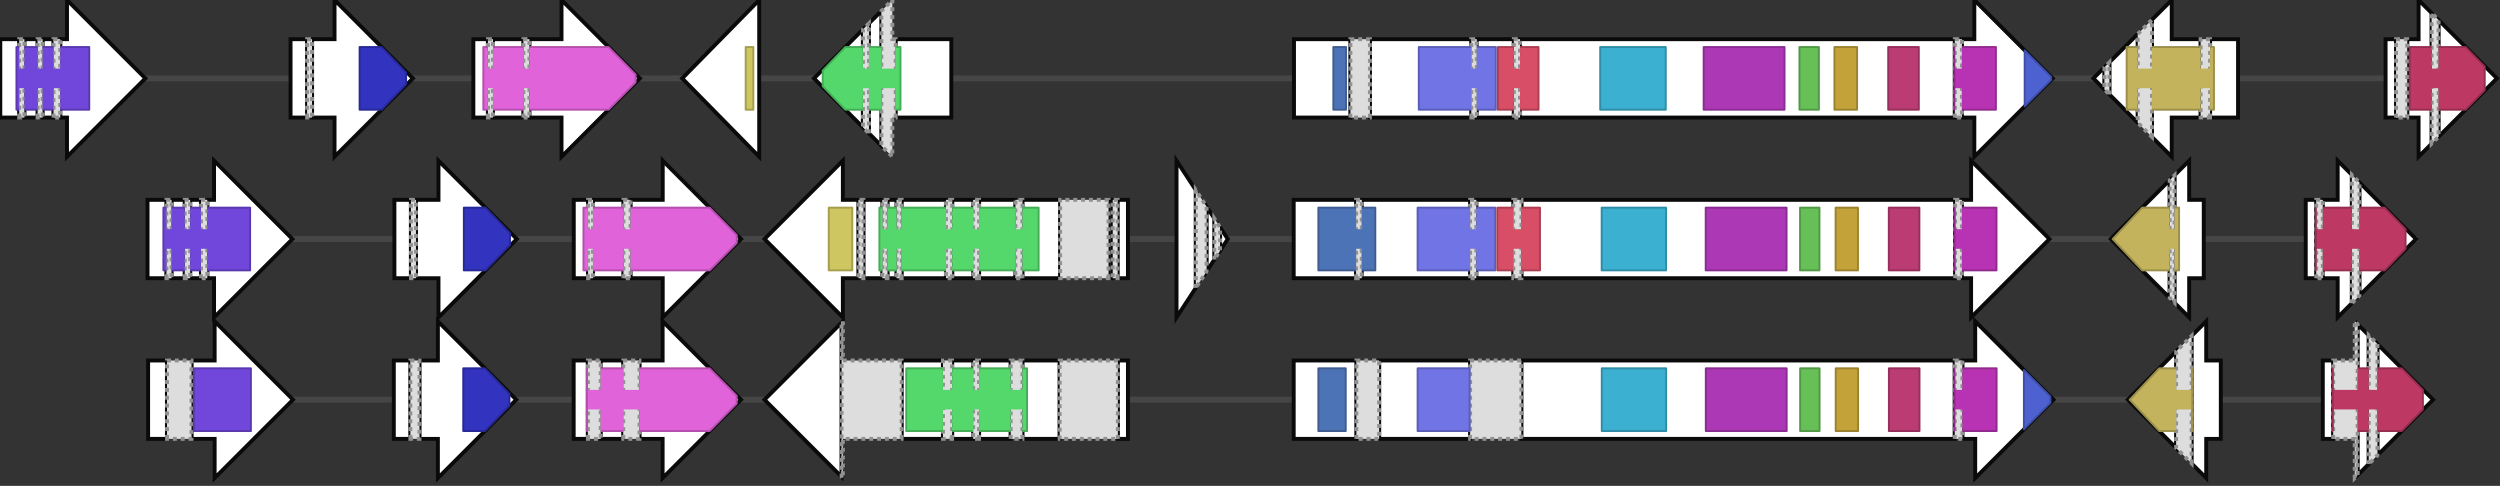 <svg xmlns="http://www.w3.org/2000/svg" version="1.1" baseProfile="full" width="1276" height="248">
  <rect width="100%" height="100%" fill="#333333" stroke="none"/>
  <g>
    <title>BGC0000104.1</title>
    <line x1="0" y1="40" x2="1274" y2="40" stroke="#464646" stroke-width="3"/>
    <g>
      <title>ADY00128.1 [BGC0000104.1~L0+CDS1]</title>
      <polygon points="1217.6,60.0 1217.6,20.0 1222.9,20.0 1222.9,60.0" stroke-width="2" class="exon" fill="#ffffff" stroke="#0a0a0a"/>
      <polygon points="1228.7,60.0 1228.7,20.0 1234.45,20.0 1234.45,0.0 1241.05,6.6 1241.05,73.4 1234.45,80.0 1234.45,60.0" stroke-width="2" class="exon" fill="#ffffff" stroke="#0a0a0a"/>
      <polygon points="1244.7,69.75 1244.7,10.25 1274.45,40.0" stroke-width="2" class="exon" fill="#ffffff" stroke="#0a0a0a"/>
      <polygon points="1222.95,60.0 1222.95,20.0 1228.65,20.0 1228.65,60.0" stroke-width="2" class="intron" fill="#dddddd" stroke-dasharray="2,2" stroke="#919191"/>
      <polygon points="1241.1,73.35 1241.1,6.65 1244.65,10.2 1244.65,69.8" stroke-width="2" class="intron" fill="#dddddd" stroke-dasharray="2,2" stroke="#919191"/>
      <g class="domain,UbiA">
        <title>UbiA prenyltransferase family 
PF01040.18 - UbiA</title>
        <polygon points="1229.95,24.0 1241.05,24.0 1241.1,35.0 1244.65,35.0 1244.7,24.0 1258.45,24.0 1268.2,34.0 1268.2,46.0 1258.45,56.0 1244.7,56.0 1244.65,45.0 1241.1,45.0 1241.05,56.0 1229.95,56.0" fill="rgb(189,57,100)" stroke-linejoin="round"/>
        <path stroke="rgb(151,46,80)" stroke-linejoin="round" stroke-width="1" d="M1241.05 24.0 L 1229.95 24.0, 1229.95 56.0, 1241.05 56.0" fill="none"/>
        <path stroke="rgb(151,46,80)" stroke-linejoin="round" stroke-width="1" d="M1244.7 24.0 L 1258.45 24.0, 1268.2 34.0, 1268.2 46.0, 1258.45 56.0, 1244.7 56.0" fill="none"/>
      </g>
    </g>
    <g>
      <title>ADY00129.1 [BGC0000104.1~L0+CDS2]</title>
      <polygon points="1142.3,60.0 1142.3,20.0 1128.05,20.0 1128.05,60.0" stroke-width="2" class="exon" fill="#ffffff" stroke="#0a0a0a"/>
      <polygon points="1123.15,60.0 1123.15,20.0 1108.45,20.0 1108.45,0.0 1098.4,10.05 1098.4,69.95 1108.45,80.0 1108.45,60.0" stroke-width="2" class="exon" fill="#ffffff" stroke="#0a0a0a"/>
      <polygon points="1091.05,62.6 1091.05,17.4 1076.7,31.75 1076.7,48.25" stroke-width="2" class="exon" fill="#ffffff" stroke="#0a0a0a"/>
      <polygon points="1074.05,45.6 1074.05,34.4 1068.45,40.0" stroke-width="2" class="exon" fill="#ffffff" stroke="#0a0a0a"/>
      <polygon points="1128.0,60.0 1128.0,20.0 1123.2,20.0 1123.2,60.0" stroke-width="2" class="intron" fill="#dddddd" stroke-dasharray="2,2" stroke="#919191"/>
      <polygon points="1098.35,69.9 1098.35,10.1 1091.1,17.35 1091.1,62.65" stroke-width="2" class="intron" fill="#dddddd" stroke-dasharray="2,2" stroke="#919191"/>
      <polygon points="1076.65,48.2 1076.65,31.8 1074.1,34.35 1074.1,45.65" stroke-width="2" class="intron" fill="#dddddd" stroke-dasharray="2,2" stroke="#919191"/>
      <g class="domain,DUF2236">
        <title>Uncharacterized protein conserved in bacteria (DUF2236) 
PF09995.9 - DUF2236</title>
        <polygon points="1130.0,24.0 1128.05,24.0 1128.0,35.0 1123.2,35.0 1123.15,24.0 1098.4,24.0 1098.35,35.0 1091.1,35.0 1091.05,24.0 1085.45,24.0 1085.45,56.0 1091.05,56.0 1091.1,45.0 1098.35,45.0 1098.4,56.0 1123.15,56.0 1123.2,45.0 1128.0,45.0 1128.05,56.0 1130.0,56.0" fill="rgb(194,179,92)" stroke-linejoin="round"/>
        <path stroke="rgb(155,143,74)" stroke-linejoin="round" stroke-width="1" d="M1128.05 24.0 L 1130.0 24.0, 1130.0 56.0, 1128.05 56.0" fill="none"/>
        <path stroke="rgb(155,143,74)" stroke-linejoin="round" stroke-width="1" d="M1123.15 24.0 L 1098.4 24.0" fill="none"/>
        <path stroke="rgb(155,143,74)" stroke-linejoin="round" stroke-width="1" d="M1123.15 56.0 L 1098.4 56.0" fill="none"/>
        <path stroke="rgb(155,143,74)" stroke-linejoin="round" stroke-width="1" d="M1091.05 24.0 L 1085.45 24.0, 1085.45 56.0, 1091.05 56.0" fill="none"/>
      </g>
    </g>
    <g>
      <title>ADY00130.1 [BGC0000104.1~L0+CDS3]</title>
      <polygon points="660.45,60.0 660.45,20.0 689.2,20.0 689.2,60.0" stroke-width="2" class="exon" fill="#ffffff" stroke="#0a0a0a"/>
      <polygon points="699.25,60.0 699.25,20.0 750.9,20.0 750.9,60.0" stroke-width="2" class="exon" fill="#ffffff" stroke="#0a0a0a"/>
      <polygon points="753.8,60.0 753.8,20.0 772.6,20.0 772.6,60.0" stroke-width="2" class="exon" fill="#ffffff" stroke="#0a0a0a"/>
      <polygon points="775.85,60.0 775.85,20.0 997.7,20.0 997.7,60.0" stroke-width="2" class="exon" fill="#ffffff" stroke="#0a0a0a"/>
      <polygon points="1001.4,60.0 1001.4,20.0 1007.7,20.0 1007.7,0.0 1047.7,40.0 1007.7,80.0 1007.7,60.0" stroke-width="2" class="exon" fill="#ffffff" stroke="#0a0a0a"/>
      <polygon points="689.25,60.0 689.25,20.0 699.2,20.0 699.2,60.0" stroke-width="2" class="intron" fill="#dddddd" stroke-dasharray="2,2" stroke="#919191"/>
      <polygon points="750.95,60.0 750.95,20.0 753.75,20.0 753.75,60.0" stroke-width="2" class="intron" fill="#dddddd" stroke-dasharray="2,2" stroke="#919191"/>
      <polygon points="772.65,60.0 772.65,20.0 775.8,20.0 775.8,60.0" stroke-width="2" class="intron" fill="#dddddd" stroke-dasharray="2,2" stroke="#919191"/>
      <polygon points="997.75,60.0 997.75,20.0 1001.35,20.0 1001.35,60.0" stroke-width="2" class="intron" fill="#dddddd" stroke-dasharray="2,2" stroke="#919191"/>
      <g class="domain,SAT">
        <title>Starter unit:ACP transacylase in aflatoxin biosynthesis [SAT]
PF16073.5 - SAT</title>
        <polygon points="680.55,24.0 687.0,24.0 687.0,56.0 680.55,56.0" fill="rgb(77,115,183)" stroke-linejoin="round"/>
        <path stroke="rgb(62,92,146)" stroke-linejoin="round" stroke-width="1" d="M680.55 24.0 L 687.0 24.0, 687.0 56.0, 680.55 56.0 Z" fill="none"/>
      </g>
      <g class="domain,ketoacyl-synt">
        <title>Beta-ketoacyl synthase, N-terminal domain [KS]
PF00109.26 - ketoacyl-synt</title>
        <polygon points="724.15,24.0 750.9,24.0 750.95,35.0 753.75,35.0 753.8,24.0 763.45,24.0 763.45,56.0 753.8,56.0 753.75,45.0 750.95,45.0 750.9,56.0 724.15,56.0" fill="rgb(112,116,228)" stroke-linejoin="round"/>
        <path stroke="rgb(90,93,182)" stroke-linejoin="round" stroke-width="1" d="M750.9 24.0 L 724.15 24.0, 724.15 56.0, 750.9 56.0" fill="none"/>
        <path stroke="rgb(90,93,182)" stroke-linejoin="round" stroke-width="1" d="M753.8 24.0 L 763.45 24.0, 763.45 56.0, 753.8 56.0" fill="none"/>
      </g>
      <g class="domain,Ketoacyl-synt_C">
        <title>Beta-ketoacyl synthase, C-terminal domain [KS_C]
PF02801.22 - Ketoacyl-synt_C</title>
        <polygon points="764.5,24.0 772.6,24.0 772.65,35.0 775.8,35.0 775.85,24.0 785.25,24.0 785.25,56.0 775.85,56.0 775.8,45.0 772.65,45.0 772.6,56.0 764.5,56.0" fill="rgb(215,78,102)" stroke-linejoin="round"/>
        <path stroke="rgb(172,62,82)" stroke-linejoin="round" stroke-width="1" d="M772.6 24.0 L 764.5 24.0, 764.5 56.0, 772.6 56.0" fill="none"/>
        <path stroke="rgb(172,62,82)" stroke-linejoin="round" stroke-width="1" d="M775.85 24.0 L 785.25 24.0, 785.25 56.0, 775.85 56.0" fill="none"/>
      </g>
      <g class="domain,Acyl_transf_1">
        <title>Acyl transferase domain [AT]
PF00698.21 - Acyl_transf_1</title>
        <polygon points="816.75,24.0 850.2,24.0 850.2,56.0 816.75,56.0" fill="rgb(59,176,209)" stroke-linejoin="round"/>
        <path stroke="rgb(47,141,167)" stroke-linejoin="round" stroke-width="1" d="M816.75 24.0 L 850.2 24.0, 850.2 56.0, 816.75 56.0 Z" fill="none"/>
      </g>
      <g class="domain,PS-DH">
        <title>Polyketide synthase dehydratase [DH]
PF14765.6 - PS-DH</title>
        <polygon points="869.55,24.0 910.8,24.0 910.8,56.0 869.55,56.0" fill="rgb(173,56,182)" stroke-linejoin="round"/>
        <path stroke="rgb(138,45,146)" stroke-linejoin="round" stroke-width="1" d="M869.55 24.0 L 910.8 24.0, 910.8 56.0, 869.55 56.0 Z" fill="none"/>
      </g>
      <g class="domain,PP-binding">
        <title>Phosphopantetheine attachment site [T/ACP]
PF00550.25 - PP-binding</title>
        <polygon points="918.45,24.0 928.35,24.0 928.35,56.0 918.45,56.0" fill="rgb(103,191,88)" stroke-linejoin="round"/>
        <path stroke="rgb(82,153,70)" stroke-linejoin="round" stroke-width="1" d="M918.45 24.0 L 928.35 24.0, 928.35 56.0, 918.45 56.0 Z" fill="none"/>
      </g>
      <g class="domain,HTH_51">
        <title>Helix-turn-helix domain 
PF18558.1 - HTH_51</title>
        <polygon points="936.3,24.0 947.85,24.0 947.85,56.0 936.3,56.0" fill="rgb(195,163,57)" stroke-linejoin="round"/>
        <path stroke="rgb(156,130,46)" stroke-linejoin="round" stroke-width="1" d="M936.3 24.0 L 947.85 24.0, 947.85 56.0, 936.3 56.0 Z" fill="none"/>
      </g>
      <g class="domain,Methyltransf_12">
        <title>Methyltransferase domain [CMeT]
PF08242.12 - Methyltransf_12</title>
        <polygon points="963.75,24.0 979.35,24.0 979.35,56.0 963.75,56.0" fill="rgb(187,59,115)" stroke-linejoin="round"/>
        <path stroke="rgb(150,47,92)" stroke-linejoin="round" stroke-width="1" d="M963.75 24.0 L 979.35 24.0, 979.35 56.0, 963.75 56.0 Z" fill="none"/>
      </g>
      <g class="domain,Abhydrolase_3">
        <title>alpha/beta hydrolase fold 
PF07859.13 - Abhydrolase_3</title>
        <polygon points="997.5,24.0 997.7,24.0 997.75,35.0 1001.35,35.0 1001.4,24.0 1018.7,24.0 1018.7,56.0 1001.4,56.0 1001.35,45.0 997.75,45.0 997.7,56.0 997.5,56.0" fill="rgb(183,51,179)" stroke-linejoin="round"/>
        <path stroke="rgb(146,41,143)" stroke-linejoin="round" stroke-width="1" d="M997.7 24.0 L 997.5 24.0, 997.5 56.0, 997.7 56.0" fill="none"/>
        <path stroke="rgb(146,41,143)" stroke-linejoin="round" stroke-width="1" d="M1001.4 24.0 L 1018.7 24.0, 1018.7 56.0, 1001.4 56.0" fill="none"/>
      </g>
      <g class="domain,Peptidase_S9">
        <title>Prolyl oligopeptidase family 
PF00326.21 - Peptidase_S9</title>
        <polygon points="1033.4,25.7 1046.9,39.2 1046.9,40.8 1033.4,54.3" fill="rgb(77,97,209)" stroke-linejoin="round"/>
        <path stroke="rgb(62,78,167)" stroke-linejoin="round" stroke-width="1" d="M1046.9 39.2 L 1033.4 25.7, 1033.4 54.3, 1046.9 40.8 Z" fill="none"/>
      </g>
    </g>
    <g>
      <title>ADY00131.1 [BGC0000104.1~L0+CDS4]</title>
      <polygon points="485.55,60.0 485.55,20.0 457.2,20.0 457.2,60.0" stroke-width="2" class="exon" fill="#ffffff" stroke="#0a0a0a"/>
      <polygon points="449.8,74.35 449.8,5.65 443.55,11.9 443.55,68.1" stroke-width="2" class="exon" fill="#ffffff" stroke="#0a0a0a"/>
      <polygon points="440.4,64.95 440.4,15.05 415.45,40.0" stroke-width="2" class="exon" fill="#ffffff" stroke="#0a0a0a"/>
      <polygon points="457.15,60.0 457.15,20.0 455.45,20.0 455.45,0.0 449.85,5.6 449.85,74.4 455.45,80.0 455.45,60.0" stroke-width="2" class="intron" fill="#dddddd" stroke-dasharray="2,2" stroke="#919191"/>
      <polygon points="443.5,68.05 443.5,11.95 440.45,15.0 440.45,65.0" stroke-width="2" class="intron" fill="#dddddd" stroke-dasharray="2,2" stroke="#919191"/>
      <g class="domain,p450">
        <title>Cytochrome P450 
PF00067.22 - p450</title>
        <polygon points="459.6,24.0 457.2,24.0 457.15,35.0 449.85,35.0 449.8,24.0 443.55,24.0 443.5,35.0 440.45,35.0 440.4,24.0 431.45,24.0 419.9,36.0 419.9,44.0 431.45,56.0 440.4,56.0 440.45,45.0 443.5,45.0 443.55,56.0 449.8,56.0 449.85,45.0 457.15,45.0 457.2,56.0 459.6,56.0" fill="rgb(85,216,107)" stroke-linejoin="round"/>
        <path stroke="rgb(68,173,86)" stroke-linejoin="round" stroke-width="1" d="M457.2 24.0 L 459.6 24.0, 459.6 56.0, 457.2 56.0" fill="none"/>
        <path stroke="rgb(68,173,86)" stroke-linejoin="round" stroke-width="1" d="M449.8 24.0 L 443.55 24.0" fill="none"/>
        <path stroke="rgb(68,173,86)" stroke-linejoin="round" stroke-width="1" d="M449.8 56.0 L 443.55 56.0" fill="none"/>
        <path stroke="rgb(68,173,86)" stroke-linejoin="round" stroke-width="1" d="M440.4 24.0 L 431.45 24.0, 419.9 36.0, 419.9 44.0, 431.45 56.0, 440.4 56.0" fill="none"/>
      </g>
    </g>
    <g>
      <title>ADY00132.1 [BGC0000104.1~L0+CDS5]</title>
      <polygon points="387.5,80.0 387.5,0.0 348.2,40.0" stroke-width="2" class="exon" fill="#ffffff" stroke="#0a0a0a"/>
      <g class="domain,Lactamase_B">
        <title>Metallo-beta-lactamase superfamily 
PF00753.27 - Lactamase_B</title>
        <polygon points="384.5,24.0 380.6,24.0 380.6,56.0 384.5,56.0" fill="rgb(206,198,96)" stroke-linejoin="round"/>
        <path stroke="rgb(165,158,77)" stroke-linejoin="round" stroke-width="1" d="M384.5 24.0 L 380.6 24.0, 380.6 56.0, 384.5 56.0 Z" fill="none"/>
      </g>
    </g>
    <g>
      <title>ADY00133.1 [BGC0000104.1~L0+CDS6]</title>
      <polygon points="241.6,60.0 241.6,20.0 249.0,20.0 249.0,60.0" stroke-width="2" class="exon" fill="#ffffff" stroke="#0a0a0a"/>
      <polygon points="251.65,60.0 251.65,20.0 267.1,20.0 267.1,60.0" stroke-width="2" class="exon" fill="#ffffff" stroke="#0a0a0a"/>
      <polygon points="270.25,60.0 270.25,20.0 286.6,20.0 286.6,0.0 326.6,40.0 286.6,80.0 286.6,60.0" stroke-width="2" class="exon" fill="#ffffff" stroke="#0a0a0a"/>
      <polygon points="249.05,60.0 249.05,20.0 251.6,20.0 251.6,60.0" stroke-width="2" class="intron" fill="#dddddd" stroke-dasharray="2,2" stroke="#919191"/>
      <polygon points="267.15,60.0 267.15,20.0 270.2,20.0 270.2,60.0" stroke-width="2" class="intron" fill="#dddddd" stroke-dasharray="2,2" stroke="#919191"/>
      <g class="domain,IMPDH">
        <title>IMP dehydrogenase / GMP reductase domain 
PF00478.25 - IMPDH</title>
        <polygon points="246.7,24.0 249.0,24.0 249.05,35.0 251.6,35.0 251.65,24.0 267.1,24.0 267.15,35.0 270.2,35.0 270.25,24.0 310.6,24.0 324.4,38.0 324.4,42.0 310.6,56.0 270.25,56.0 270.2,45.0 267.15,45.0 267.1,56.0 251.65,56.0 251.6,45.0 249.05,45.0 249.0,56.0 246.7,56.0" fill="rgb(225,99,218)" stroke-linejoin="round"/>
        <path stroke="rgb(180,79,174)" stroke-linejoin="round" stroke-width="1" d="M249.0 24.0 L 246.7 24.0, 246.7 56.0, 249.0 56.0" fill="none"/>
        <path stroke="rgb(180,79,174)" stroke-linejoin="round" stroke-width="1" d="M251.65 24.0 L 267.1 24.0" fill="none"/>
        <path stroke="rgb(180,79,174)" stroke-linejoin="round" stroke-width="1" d="M251.65 56.0 L 267.1 56.0" fill="none"/>
        <path stroke="rgb(180,79,174)" stroke-linejoin="round" stroke-width="1" d="M270.25 24.0 L 310.6 24.0, 324.4 38.0, 324.4 42.0, 310.6 56.0, 270.25 56.0" fill="none"/>
      </g>
    </g>
    <g>
      <title>ADY00134.1 [BGC0000104.1~L0+CDS7]</title>
      <polygon points="148.3,60.0 148.3,20.0 156.7,20.0 156.7,60.0" stroke-width="2" class="exon" fill="#ffffff" stroke="#0a0a0a"/>
      <polygon points="159.3,60.0 159.3,20.0 170.75,20.0 170.75,0.0 210.75,40.0 170.75,80.0 170.75,60.0" stroke-width="2" class="exon" fill="#ffffff" stroke="#0a0a0a"/>
      <polygon points="156.75,60.0 156.75,20.0 159.25,20.0 159.25,60.0" stroke-width="2" class="intron" fill="#dddddd" stroke-dasharray="2,2" stroke="#919191"/>
      <g class="domain,Methyltransf_2">
        <title>O-methyltransferase domain 
PF00891.18 - Methyltransf_2</title>
        <polygon points="183.55,24.0 194.75,24.0 207.25,37.0 207.25,43.0 194.75,56.0 183.55,56.0" fill="rgb(50,51,190)" stroke-linejoin="round"/>
        <path stroke="rgb(40,41,152)" stroke-linejoin="round" stroke-width="1" d="M207.25 37.0 L 194.75 24.0, 183.55 24.0, 183.55 56.0, 194.75 56.0, 207.25 43.0 Z" fill="none"/>
      </g>
    </g>
    <g>
      <title>ADY00135.1 [BGC0000104.1~L0+CDS8]</title>
      <polygon points="0.15,60.0 0.15,20.0 9.75,20.0 9.75,60.0" stroke-width="2" class="exon" fill="#ffffff" stroke="#0a0a0a"/>
      <polygon points="12.5,60.0 12.5,20.0 19.15,20.0 19.15,60.0" stroke-width="2" class="exon" fill="#ffffff" stroke="#0a0a0a"/>
      <polygon points="21.8,60.0 21.8,20.0 27.25,20.0 27.25,60.0" stroke-width="2" class="exon" fill="#ffffff" stroke="#0a0a0a"/>
      <polygon points="30.8,60.0 30.8,20.0 34.2,20.0 34.2,0.0 74.2,40.0 34.2,80.0 34.2,60.0" stroke-width="2" class="exon" fill="#ffffff" stroke="#0a0a0a"/>
      <polygon points="9.8,60.0 9.8,20.0 12.45,20.0 12.45,60.0" stroke-width="2" class="intron" fill="#dddddd" stroke-dasharray="2,2" stroke="#919191"/>
      <polygon points="19.2,60.0 19.2,20.0 21.75,20.0 21.75,60.0" stroke-width="2" class="intron" fill="#dddddd" stroke-dasharray="2,2" stroke="#919191"/>
      <polygon points="27.3,60.0 27.3,20.0 30.75,20.0 30.75,60.0" stroke-width="2" class="intron" fill="#dddddd" stroke-dasharray="2,2" stroke="#919191"/>
      <g class="domain,Abhydrolase_6">
        <title>Alpha/beta hydrolase family 
PF12697.7 - Abhydrolase_6</title>
        <polygon points="8.4,24.0 9.75,24.0 9.8,35.0 12.45,35.0 12.5,24.0 19.15,24.0 19.2,35.0 21.75,35.0 21.8,24.0 27.25,24.0 27.3,35.0 30.75,35.0 30.8,24.0 45.55,24.0 45.55,56.0 30.8,56.0 30.75,45.0 27.3,45.0 27.25,56.0 21.8,56.0 21.75,45.0 19.2,45.0 19.15,56.0 12.5,56.0 12.45,45.0 9.8,45.0 9.75,56.0 8.4,56.0" fill="rgb(113,71,219)" stroke-linejoin="round"/>
        <path stroke="rgb(90,57,175)" stroke-linejoin="round" stroke-width="1" d="M9.75 24.0 L 8.4 24.0, 8.4 56.0, 9.75 56.0" fill="none"/>
        <path stroke="rgb(90,57,175)" stroke-linejoin="round" stroke-width="1" d="M12.5 24.0 L 19.15 24.0" fill="none"/>
        <path stroke="rgb(90,57,175)" stroke-linejoin="round" stroke-width="1" d="M12.5 56.0 L 19.15 56.0" fill="none"/>
        <path stroke="rgb(90,57,175)" stroke-linejoin="round" stroke-width="1" d="M21.8 24.0 L 27.25 24.0" fill="none"/>
        <path stroke="rgb(90,57,175)" stroke-linejoin="round" stroke-width="1" d="M21.8 56.0 L 27.25 56.0" fill="none"/>
        <path stroke="rgb(90,57,175)" stroke-linejoin="round" stroke-width="1" d="M30.8 24.0 L 45.55 24.0, 45.55 56.0, 30.8 56.0" fill="none"/>
      </g>
    </g>
  </g>
  <g>
    <title>BGC0001360.1</title>
    <line x1="75" y1="122" x2="1234" y2="122" stroke="#464646" stroke-width="3"/>
    <g>
      <title>CDM36721.1 [BGC0001360.1~L0+CDS1]</title>
      <polygon points="75.3,142.0 75.3,102.0 84.9,102.0 84.9,142.0" stroke-width="2" class="exon" fill="#ffffff" stroke="#0a0a0a"/>
      <polygon points="87.6,142.0 87.6,102.0 94.25,102.0 94.25,142.0" stroke-width="2" class="exon" fill="#ffffff" stroke="#0a0a0a"/>
      <polygon points="97.1,142.0 97.1,102.0 102.55,102.0 102.55,142.0" stroke-width="2" class="exon" fill="#ffffff" stroke="#0a0a0a"/>
      <polygon points="105.85,142.0 105.85,102.0 109.25,102.0 109.25,82.0 149.25,122.0 109.25,162.0 109.25,142.0" stroke-width="2" class="exon" fill="#ffffff" stroke="#0a0a0a"/>
      <polygon points="84.95,142.0 84.95,102.0 87.55,102.0 87.55,142.0" stroke-width="2" class="intron" fill="#dddddd" stroke-dasharray="2,2" stroke="#919191"/>
      <polygon points="94.3,142.0 94.3,102.0 97.05,102.0 97.05,142.0" stroke-width="2" class="intron" fill="#dddddd" stroke-dasharray="2,2" stroke="#919191"/>
      <polygon points="102.6,142.0 102.6,102.0 105.8,102.0 105.8,142.0" stroke-width="2" class="intron" fill="#dddddd" stroke-dasharray="2,2" stroke="#919191"/>
      <g class="domain,Abhydrolase_6">
        <title>Alpha/beta hydrolase family 
PF12697.7 - Abhydrolase_6</title>
        <polygon points="83.4,106.0 84.9,106.0 84.95,117.0 87.55,117.0 87.6,106.0 94.25,106.0 94.3,117.0 97.05,117.0 97.1,106.0 102.55,106.0 102.6,117.0 105.8,117.0 105.85,106.0 127.65,106.0 127.65,138.0 105.85,138.0 105.8,127.0 102.6,127.0 102.55,138.0 97.1,138.0 97.05,127.0 94.3,127.0 94.25,138.0 87.6,138.0 87.55,127.0 84.95,127.0 84.9,138.0 83.4,138.0" fill="rgb(113,71,219)" stroke-linejoin="round"/>
        <path stroke="rgb(90,57,175)" stroke-linejoin="round" stroke-width="1" d="M84.9 106.0 L 83.4 106.0, 83.4 138.0, 84.9 138.0" fill="none"/>
        <path stroke="rgb(90,57,175)" stroke-linejoin="round" stroke-width="1" d="M87.6 106.0 L 94.25 106.0" fill="none"/>
        <path stroke="rgb(90,57,175)" stroke-linejoin="round" stroke-width="1" d="M87.6 138.0 L 94.25 138.0" fill="none"/>
        <path stroke="rgb(90,57,175)" stroke-linejoin="round" stroke-width="1" d="M97.1 106.0 L 102.55 106.0" fill="none"/>
        <path stroke="rgb(90,57,175)" stroke-linejoin="round" stroke-width="1" d="M97.1 138.0 L 102.55 138.0" fill="none"/>
        <path stroke="rgb(90,57,175)" stroke-linejoin="round" stroke-width="1" d="M105.85 106.0 L 127.65 106.0, 127.65 138.0, 105.85 138.0" fill="none"/>
      </g>
    </g>
    <g>
      <title>CDM36722.1 [BGC0001360.1~L0+CDS2]</title>
      <polygon points="201.3,142.0 201.3,102.0 209.7,102.0 209.7,142.0" stroke-width="2" class="exon" fill="#ffffff" stroke="#0a0a0a"/>
      <polygon points="212.35,142.0 212.35,102.0 223.8,102.0 223.8,82.0 263.8,122.0 223.8,162.0 223.8,142.0" stroke-width="2" class="exon" fill="#ffffff" stroke="#0a0a0a"/>
      <polygon points="209.75,142.0 209.75,102.0 212.3,102.0 212.3,142.0" stroke-width="2" class="intron" fill="#dddddd" stroke-dasharray="2,2" stroke="#919191"/>
      <g class="domain,Methyltransf_2">
        <title>O-methyltransferase domain 
PF00891.18 - Methyltransf_2</title>
        <polygon points="236.75,106.0 247.8,106.0 260.3,119.0 260.3,125.0 247.8,138.0 236.75,138.0" fill="rgb(50,51,190)" stroke-linejoin="round"/>
        <path stroke="rgb(40,41,152)" stroke-linejoin="round" stroke-width="1" d="M260.3 119.0 L 247.8 106.0, 236.75 106.0, 236.75 138.0, 247.8 138.0, 260.3 125.0 Z" fill="none"/>
      </g>
    </g>
    <g>
      <title>CDM36723.1 [BGC0001360.1~L0+CDS3]</title>
      <polygon points="292.85,142.0 292.85,102.0 300.1,102.0 300.1,142.0" stroke-width="2" class="exon" fill="#ffffff" stroke="#0a0a0a"/>
      <polygon points="302.7,142.0 302.7,102.0 318.15,102.0 318.15,142.0" stroke-width="2" class="exon" fill="#ffffff" stroke="#0a0a0a"/>
      <polygon points="321.9,142.0 321.9,102.0 338.25,102.0 338.25,82.0 378.25,122.0 338.25,162.0 338.25,142.0" stroke-width="2" class="exon" fill="#ffffff" stroke="#0a0a0a"/>
      <polygon points="300.15,142.0 300.15,102.0 302.65,102.0 302.65,142.0" stroke-width="2" class="intron" fill="#dddddd" stroke-dasharray="2,2" stroke="#919191"/>
      <polygon points="318.2,142.0 318.2,102.0 321.85,102.0 321.85,142.0" stroke-width="2" class="intron" fill="#dddddd" stroke-dasharray="2,2" stroke="#919191"/>
      <g class="domain,IMPDH">
        <title>IMP dehydrogenase / GMP reductase domain 
PF00478.25 - IMPDH</title>
        <polygon points="297.8,106.0 300.1,106.0 300.15,117.0 302.65,117.0 302.7,106.0 318.15,106.0 318.2,117.0 321.85,117.0 321.9,106.0 362.25,106.0 376.05,120.0 376.05,124.0 362.25,138.0 321.9,138.0 321.85,127.0 318.2,127.0 318.15,138.0 302.7,138.0 302.65,127.0 300.15,127.0 300.1,138.0 297.8,138.0" fill="rgb(225,99,218)" stroke-linejoin="round"/>
        <path stroke="rgb(180,79,174)" stroke-linejoin="round" stroke-width="1" d="M300.1 106.0 L 297.8 106.0, 297.8 138.0, 300.1 138.0" fill="none"/>
        <path stroke="rgb(180,79,174)" stroke-linejoin="round" stroke-width="1" d="M302.7 106.0 L 318.15 106.0" fill="none"/>
        <path stroke="rgb(180,79,174)" stroke-linejoin="round" stroke-width="1" d="M302.7 138.0 L 318.15 138.0" fill="none"/>
        <path stroke="rgb(180,79,174)" stroke-linejoin="round" stroke-width="1" d="M321.9 106.0 L 362.25 106.0, 376.05 120.0, 376.05 124.0, 362.25 138.0, 321.9 138.0" fill="none"/>
      </g>
    </g>
    <g>
      <title>CDM36724.1 [BGC0001360.1~L0+CDS4]</title>
      <polygon points="575.7,142.0 575.7,102.0 570.5,102.0 570.5,142.0" stroke-width="2" class="exon" fill="#ffffff" stroke="#0a0a0a"/>
      <polygon points="567.9,142.0 567.9,102.0 565.85,102.0 565.85,142.0" stroke-width="2" class="exon" fill="#ffffff" stroke="#0a0a0a"/>
      <polygon points="541.05,142.0 541.05,102.0 521.9,102.0 521.9,142.0" stroke-width="2" class="exon" fill="#ffffff" stroke="#0a0a0a"/>
      <polygon points="518.2,142.0 518.2,102.0 499.75,102.0 499.75,142.0" stroke-width="2" class="exon" fill="#ffffff" stroke="#0a0a0a"/>
      <polygon points="496.65,142.0 496.65,102.0 486.05,102.0 486.05,142.0" stroke-width="2" class="exon" fill="#ffffff" stroke="#0a0a0a"/>
      <polygon points="482.8,142.0 482.8,102.0 460.25,102.0 460.25,142.0" stroke-width="2" class="exon" fill="#ffffff" stroke="#0a0a0a"/>
      <polygon points="457.55,142.0 457.55,102.0 453.05,102.0 453.05,142.0" stroke-width="2" class="exon" fill="#ffffff" stroke="#0a0a0a"/>
      <polygon points="450.3,142.0 450.3,102.0 440.75,102.0 440.75,142.0" stroke-width="2" class="exon" fill="#ffffff" stroke="#0a0a0a"/>
      <polygon points="438.1,142.0 438.1,102.0 430.2,102.0 430.2,82.0 390.2,122.0 430.2,162.0 430.2,142.0" stroke-width="2" class="exon" fill="#ffffff" stroke="#0a0a0a"/>
      <polygon points="570.45,142.0 570.45,102.0 567.95,102.0 567.95,142.0" stroke-width="2" class="intron" fill="#dddddd" stroke-dasharray="2,2" stroke="#919191"/>
      <polygon points="565.8,142.0 565.8,102.0 541.1,102.0 541.1,142.0" stroke-width="2" class="intron" fill="#dddddd" stroke-dasharray="2,2" stroke="#919191"/>
      <polygon points="521.85,142.0 521.85,102.0 518.25,102.0 518.25,142.0" stroke-width="2" class="intron" fill="#dddddd" stroke-dasharray="2,2" stroke="#919191"/>
      <polygon points="499.7,142.0 499.7,102.0 496.7,102.0 496.7,142.0" stroke-width="2" class="intron" fill="#dddddd" stroke-dasharray="2,2" stroke="#919191"/>
      <polygon points="486.0,142.0 486.0,102.0 482.85,102.0 482.85,142.0" stroke-width="2" class="intron" fill="#dddddd" stroke-dasharray="2,2" stroke="#919191"/>
      <polygon points="460.2,142.0 460.2,102.0 457.6,102.0 457.6,142.0" stroke-width="2" class="intron" fill="#dddddd" stroke-dasharray="2,2" stroke="#919191"/>
      <polygon points="453.0,142.0 453.0,102.0 450.35,102.0 450.35,142.0" stroke-width="2" class="intron" fill="#dddddd" stroke-dasharray="2,2" stroke="#919191"/>
      <polygon points="440.7,142.0 440.7,102.0 438.15,102.0 438.15,142.0" stroke-width="2" class="intron" fill="#dddddd" stroke-dasharray="2,2" stroke="#919191"/>
      <g class="domain,p450">
        <title>Cytochrome P450 
PF00067.22 - p450</title>
        <polygon points="530.1,106.0 521.9,106.0 521.85,117.0 518.25,117.0 518.2,106.0 499.75,106.0 499.7,117.0 496.7,117.0 496.65,106.0 486.05,106.0 486.0,117.0 482.85,117.0 482.8,106.0 460.25,106.0 460.2,117.0 457.6,117.0 457.55,106.0 453.05,106.0 453.0,117.0 450.35,117.0 450.3,106.0 448.85,106.0 448.85,138.0 450.3,138.0 450.35,127.0 453.0,127.0 453.05,138.0 457.55,138.0 457.6,127.0 460.2,127.0 460.25,138.0 482.8,138.0 482.85,127.0 486.0,127.0 486.05,138.0 496.65,138.0 496.7,127.0 499.7,127.0 499.75,138.0 518.2,138.0 518.25,127.0 521.85,127.0 521.9,138.0 530.1,138.0" fill="rgb(85,216,107)" stroke-linejoin="round"/>
        <path stroke="rgb(68,173,86)" stroke-linejoin="round" stroke-width="1" d="M521.9 106.0 L 530.1 106.0, 530.1 138.0, 521.9 138.0" fill="none"/>
        <path stroke="rgb(68,173,86)" stroke-linejoin="round" stroke-width="1" d="M518.2 106.0 L 499.75 106.0" fill="none"/>
        <path stroke="rgb(68,173,86)" stroke-linejoin="round" stroke-width="1" d="M518.2 138.0 L 499.75 138.0" fill="none"/>
        <path stroke="rgb(68,173,86)" stroke-linejoin="round" stroke-width="1" d="M496.65 106.0 L 486.05 106.0" fill="none"/>
        <path stroke="rgb(68,173,86)" stroke-linejoin="round" stroke-width="1" d="M496.65 138.0 L 486.05 138.0" fill="none"/>
        <path stroke="rgb(68,173,86)" stroke-linejoin="round" stroke-width="1" d="M482.8 106.0 L 460.25 106.0" fill="none"/>
        <path stroke="rgb(68,173,86)" stroke-linejoin="round" stroke-width="1" d="M482.8 138.0 L 460.25 138.0" fill="none"/>
        <path stroke="rgb(68,173,86)" stroke-linejoin="round" stroke-width="1" d="M457.55 106.0 L 453.05 106.0" fill="none"/>
        <path stroke="rgb(68,173,86)" stroke-linejoin="round" stroke-width="1" d="M457.55 138.0 L 453.05 138.0" fill="none"/>
        <path stroke="rgb(68,173,86)" stroke-linejoin="round" stroke-width="1" d="M450.3 106.0 L 448.85 106.0, 448.85 138.0, 450.3 138.0" fill="none"/>
      </g>
      <g class="domain,Lactamase_B">
        <title>Metallo-beta-lactamase superfamily 
PF00753.27 - Lactamase_B</title>
        <polygon points="435.0,106.0 423.0,106.0 423.0,138.0 435.0,138.0" fill="rgb(206,198,96)" stroke-linejoin="round"/>
        <path stroke="rgb(165,158,77)" stroke-linejoin="round" stroke-width="1" d="M435.0 106.0 L 423.0 106.0, 423.0 138.0, 435.0 138.0 Z" fill="none"/>
      </g>
    </g>
    <g>
      <title>CDM36725.1 [BGC0001360.1~L0+CDS5]</title>
      <polygon points="600.5,162.0 600.5,82.0 610.3,96.99 610.3,147.01" stroke-width="2" class="exon" fill="#ffffff" stroke="#0a0a0a"/>
      <polygon points="615.9,138.44 615.9,105.56 619.75,111.45 619.75,132.55" stroke-width="2" class="exon" fill="#ffffff" stroke="#0a0a0a"/>
      <polygon points="622.75,127.97 622.75,116.03 626.65,122.0" stroke-width="2" class="exon" fill="#ffffff" stroke="#0a0a0a"/>
      <polygon points="610.35,146.93 610.35,97.07 615.85,105.48 615.85,138.52" stroke-width="2" class="intron" fill="#dddddd" stroke-dasharray="2,2" stroke="#919191"/>
      <polygon points="619.8,132.48 619.8,111.52 622.7,115.96 622.7,128.04" stroke-width="2" class="intron" fill="#dddddd" stroke-dasharray="2,2" stroke="#919191"/>
    </g>
    <g>
      <title>CDM36726.1 [BGC0001360.1~L0+CDS6]</title>
      <polygon points="660.3,142.0 660.3,102.0 692.1,102.0 692.1,142.0" stroke-width="2" class="exon" fill="#ffffff" stroke="#0a0a0a"/>
      <polygon points="695.1,142.0 695.1,102.0 750.3,102.0 750.3,142.0" stroke-width="2" class="exon" fill="#ffffff" stroke="#0a0a0a"/>
      <polygon points="753.55,142.0 753.55,102.0 772.35,102.0 772.35,142.0" stroke-width="2" class="exon" fill="#ffffff" stroke="#0a0a0a"/>
      <polygon points="776.6,142.0 776.6,102.0 997.85,102.0 997.85,142.0" stroke-width="2" class="exon" fill="#ffffff" stroke="#0a0a0a"/>
      <polygon points="1001.4,142.0 1001.4,102.0 1006.05,102.0 1006.05,82.0 1046.05,122.0 1006.05,162.0 1006.05,142.0" stroke-width="2" class="exon" fill="#ffffff" stroke="#0a0a0a"/>
      <polygon points="692.15,142.0 692.15,102.0 695.05,102.0 695.05,142.0" stroke-width="2" class="intron" fill="#dddddd" stroke-dasharray="2,2" stroke="#919191"/>
      <polygon points="750.35,142.0 750.35,102.0 753.5,102.0 753.5,142.0" stroke-width="2" class="intron" fill="#dddddd" stroke-dasharray="2,2" stroke="#919191"/>
      <polygon points="772.4,142.0 772.4,102.0 776.55,102.0 776.55,142.0" stroke-width="2" class="intron" fill="#dddddd" stroke-dasharray="2,2" stroke="#919191"/>
      <polygon points="997.9,142.0 997.9,102.0 1001.35,102.0 1001.35,142.0" stroke-width="2" class="intron" fill="#dddddd" stroke-dasharray="2,2" stroke="#919191"/>
      <g class="domain,SAT">
        <title>Starter unit:ACP transacylase in aflatoxin biosynthesis [SAT]
PF16073.5 - SAT</title>
        <polygon points="672.9,106.0 692.1,106.0 692.15,117.0 695.05,117.0 695.1,106.0 701.95,106.0 701.95,138.0 695.1,138.0 695.05,127.0 692.15,127.0 692.1,138.0 672.9,138.0" fill="rgb(77,115,183)" stroke-linejoin="round"/>
        <path stroke="rgb(62,92,146)" stroke-linejoin="round" stroke-width="1" d="M692.1 106.0 L 672.9 106.0, 672.9 138.0, 692.1 138.0" fill="none"/>
        <path stroke="rgb(62,92,146)" stroke-linejoin="round" stroke-width="1" d="M695.1 106.0 L 701.95 106.0, 701.95 138.0, 695.1 138.0" fill="none"/>
      </g>
      <g class="domain,ketoacyl-synt">
        <title>Beta-ketoacyl synthase, N-terminal domain [KS]
PF00109.26 - ketoacyl-synt</title>
        <polygon points="723.55,106.0 750.3,106.0 750.35,117.0 753.5,117.0 753.55,106.0 763.2,106.0 763.2,138.0 753.55,138.0 753.5,127.0 750.35,127.0 750.3,138.0 723.55,138.0" fill="rgb(112,116,228)" stroke-linejoin="round"/>
        <path stroke="rgb(90,93,182)" stroke-linejoin="round" stroke-width="1" d="M750.3 106.0 L 723.55 106.0, 723.55 138.0, 750.3 138.0" fill="none"/>
        <path stroke="rgb(90,93,182)" stroke-linejoin="round" stroke-width="1" d="M753.55 106.0 L 763.2 106.0, 763.2 138.0, 753.55 138.0" fill="none"/>
      </g>
      <g class="domain,Ketoacyl-synt_C">
        <title>Beta-ketoacyl synthase, C-terminal domain [KS_C]
PF02801.22 - Ketoacyl-synt_C</title>
        <polygon points="764.25,106.0 772.35,106.0 772.4,117.0 776.55,117.0 776.6,106.0 786.0,106.0 786.0,138.0 776.6,138.0 776.55,127.0 772.4,127.0 772.35,138.0 764.25,138.0" fill="rgb(215,78,102)" stroke-linejoin="round"/>
        <path stroke="rgb(172,62,82)" stroke-linejoin="round" stroke-width="1" d="M772.35 106.0 L 764.25 106.0, 764.25 138.0, 772.35 138.0" fill="none"/>
        <path stroke="rgb(172,62,82)" stroke-linejoin="round" stroke-width="1" d="M776.6 106.0 L 786.0 106.0, 786.0 138.0, 776.6 138.0" fill="none"/>
      </g>
      <g class="domain,Acyl_transf_1">
        <title>Acyl transferase domain [AT]
PF00698.21 - Acyl_transf_1</title>
        <polygon points="817.5,106.0 850.35,106.0 850.35,138.0 817.5,138.0" fill="rgb(59,176,209)" stroke-linejoin="round"/>
        <path stroke="rgb(47,141,167)" stroke-linejoin="round" stroke-width="1" d="M817.5 106.0 L 850.35 106.0, 850.35 138.0, 817.5 138.0 Z" fill="none"/>
      </g>
      <g class="domain,PS-DH">
        <title>Polyketide synthase dehydratase [DH]
PF14765.6 - PS-DH</title>
        <polygon points="870.6,106.0 911.85,106.0 911.85,138.0 870.6,138.0" fill="rgb(173,56,182)" stroke-linejoin="round"/>
        <path stroke="rgb(138,45,146)" stroke-linejoin="round" stroke-width="1" d="M870.6 106.0 L 911.85 106.0, 911.85 138.0, 870.6 138.0 Z" fill="none"/>
      </g>
      <g class="domain,PP-binding">
        <title>Phosphopantetheine attachment site [T/ACP]
PF00550.25 - PP-binding</title>
        <polygon points="918.75,106.0 928.65,106.0 928.65,138.0 918.75,138.0" fill="rgb(103,191,88)" stroke-linejoin="round"/>
        <path stroke="rgb(82,153,70)" stroke-linejoin="round" stroke-width="1" d="M918.75 106.0 L 928.65 106.0, 928.65 138.0, 918.75 138.0 Z" fill="none"/>
      </g>
      <g class="domain,HTH_51">
        <title>Helix-turn-helix domain 
PF18558.1 - HTH_51</title>
        <polygon points="936.9,106.0 948.3,106.0 948.3,138.0 936.9,138.0" fill="rgb(195,163,57)" stroke-linejoin="round"/>
        <path stroke="rgb(156,130,46)" stroke-linejoin="round" stroke-width="1" d="M936.9 106.0 L 948.3 106.0, 948.3 138.0, 936.9 138.0 Z" fill="none"/>
      </g>
      <g class="domain,Methyltransf_12">
        <title>Methyltransferase domain [CMeT]
PF08242.12 - Methyltransf_12</title>
        <polygon points="964.05,106.0 979.65,106.0 979.65,138.0 964.05,138.0" fill="rgb(187,59,115)" stroke-linejoin="round"/>
        <path stroke="rgb(150,47,92)" stroke-linejoin="round" stroke-width="1" d="M964.05 106.0 L 979.65 106.0, 979.65 138.0, 964.05 138.0 Z" fill="none"/>
      </g>
      <g class="domain,Abhydrolase_3">
        <title>alpha/beta hydrolase fold 
PF07859.13 - Abhydrolase_3</title>
        <polygon points="997.65,106.0 997.85,106.0 997.9,117.0 1001.35,117.0 1001.4,106.0 1019.0,106.0 1019.0,138.0 1001.4,138.0 1001.35,127.0 997.9,127.0 997.85,138.0 997.65,138.0" fill="rgb(183,51,179)" stroke-linejoin="round"/>
        <path stroke="rgb(146,41,143)" stroke-linejoin="round" stroke-width="1" d="M997.85 106.0 L 997.65 106.0, 997.65 138.0, 997.85 138.0" fill="none"/>
        <path stroke="rgb(146,41,143)" stroke-linejoin="round" stroke-width="1" d="M1001.4 106.0 L 1019.0 106.0, 1019.0 138.0, 1001.4 138.0" fill="none"/>
      </g>
    </g>
    <g>
      <title>CDM36727.1 [BGC0001360.1~L0+CDS7]</title>
      <polygon points="1124.8,142.0 1124.8,102.0 1117.35,102.0 1117.35,82.0 1109.95,89.4 1109.95,154.6 1117.35,162.0 1117.35,142.0" stroke-width="2" class="exon" fill="#ffffff" stroke="#0a0a0a"/>
      <polygon points="1107.35,152.0 1107.35,92.0 1077.35,122.0" stroke-width="2" class="exon" fill="#ffffff" stroke="#0a0a0a"/>
      <polygon points="1109.9,154.55 1109.9,89.45 1107.4,91.95 1107.4,152.05" stroke-width="2" class="intron" fill="#dddddd" stroke-dasharray="2,2" stroke="#919191"/>
      <g class="domain,DUF2236">
        <title>Uncharacterized protein conserved in bacteria (DUF2236) 
PF09995.9 - DUF2236</title>
        <polygon points="1112.2,106.0 1109.95,106.0 1109.9,117.0 1107.4,117.0 1107.35,106.0 1093.35,106.0 1078.3,122.0 1078.3,122.0 1093.35,138.0 1107.35,138.0 1107.4,127.0 1109.9,127.0 1109.95,138.0 1112.2,138.0" fill="rgb(194,179,92)" stroke-linejoin="round"/>
        <path stroke="rgb(155,143,74)" stroke-linejoin="round" stroke-width="1" d="M1109.95 106.0 L 1112.2 106.0, 1112.2 138.0, 1109.95 138.0" fill="none"/>
        <path stroke="rgb(155,143,74)" stroke-linejoin="round" stroke-width="1" d="M1107.35 106.0 L 1093.35 106.0, 1078.3 122.0, 1078.3 122.0, 1093.35 138.0, 1107.35 138.0" fill="none"/>
      </g>
    </g>
    <g>
      <title>CDM36728.1 [BGC0001360.1~L0+CDS8]</title>
      <polygon points="1176.85,142.0 1176.85,102.0 1182.15,102.0 1182.15,142.0" stroke-width="2" class="exon" fill="#ffffff" stroke="#0a0a0a"/>
      <polygon points="1185.6,142.0 1185.6,102.0 1193.15,102.0 1193.15,82.0 1200.35,89.2 1200.35,154.8 1193.15,162.0 1193.15,142.0" stroke-width="2" class="exon" fill="#ffffff" stroke="#0a0a0a"/>
      <polygon points="1204.3,150.85 1204.3,93.15 1233.15,122.0" stroke-width="2" class="exon" fill="#ffffff" stroke="#0a0a0a"/>
      <polygon points="1182.2,142.0 1182.2,102.0 1185.55,102.0 1185.55,142.0" stroke-width="2" class="intron" fill="#dddddd" stroke-dasharray="2,2" stroke="#919191"/>
      <polygon points="1200.4,154.75 1200.4,89.25 1204.25,93.1 1204.25,150.9" stroke-width="2" class="intron" fill="#dddddd" stroke-dasharray="2,2" stroke="#919191"/>
      <g class="domain,UbiA">
        <title>UbiA prenyltransferase family 
PF01040.18 - UbiA</title>
        <polygon points="1181.95,106.0 1182.15,106.0 1182.2,117.0 1185.55,117.0 1185.6,106.0 1200.35,106.0 1200.4,117.0 1204.25,117.0 1204.3,106.0 1217.15,106.0 1227.8,117.0 1227.8,127.0 1217.15,138.0 1204.3,138.0 1204.25,127.0 1200.4,127.0 1200.35,138.0 1185.6,138.0 1185.55,127.0 1182.2,127.0 1182.15,138.0 1181.95,138.0" fill="rgb(189,57,100)" stroke-linejoin="round"/>
        <path stroke="rgb(151,46,80)" stroke-linejoin="round" stroke-width="1" d="M1182.15 106.0 L 1181.95 106.0, 1181.95 138.0, 1182.15 138.0" fill="none"/>
        <path stroke="rgb(151,46,80)" stroke-linejoin="round" stroke-width="1" d="M1185.6 106.0 L 1200.35 106.0" fill="none"/>
        <path stroke="rgb(151,46,80)" stroke-linejoin="round" stroke-width="1" d="M1185.6 138.0 L 1200.35 138.0" fill="none"/>
        <path stroke="rgb(151,46,80)" stroke-linejoin="round" stroke-width="1" d="M1204.3 106.0 L 1217.15 106.0, 1227.8 117.0, 1227.8 127.0, 1217.15 138.0, 1204.3 138.0" fill="none"/>
      </g>
    </g>
  </g>
  <g>
    <title>BGC0001677.1</title>
    <line x1="75" y1="204" x2="1241" y2="204" stroke="#464646" stroke-width="3"/>
    <g>
      <title>API82660.1 [BGC0001677.1~L0+CDS1]</title>
      <polygon points="75.6,224.0 75.6,184.0 85.2,184.0 85.2,224.0" stroke-width="2" class="exon" fill="#ffffff" stroke="#0a0a0a"/>
      <polygon points="97.8,224.0 97.8,184.0 109.55,184.0 109.55,164.0 149.55,204.0 109.55,244.0 109.55,224.0" stroke-width="2" class="exon" fill="#ffffff" stroke="#0a0a0a"/>
      <polygon points="85.25,224.0 85.25,184.0 97.75,184.0 97.75,224.0" stroke-width="2" class="intron" fill="#dddddd" stroke-dasharray="2,2" stroke="#919191"/>
      <g class="domain,Abhydrolase_6">
        <title>Alpha/beta hydrolase family 
PF12697.7 - Abhydrolase_6</title>
        <polygon points="98.95,188.0 128.05,188.0 128.05,220.0 98.95,220.0" fill="rgb(113,71,219)" stroke-linejoin="round"/>
        <path stroke="rgb(90,57,175)" stroke-linejoin="round" stroke-width="1" d="M98.95 188.0 L 128.05 188.0, 128.05 220.0, 98.95 220.0 Z" fill="none"/>
      </g>
    </g>
    <g>
      <title>API82661.1 [BGC0001677.1~L0+CDS2]</title>
      <polygon points="201.0,224.0 201.0,184.0 209.4,184.0 209.4,224.0" stroke-width="2" class="exon" fill="#ffffff" stroke="#0a0a0a"/>
      <polygon points="214.15,224.0 214.15,184.0 223.5,184.0 223.5,164.0 263.5,204.0 223.5,244.0 223.5,224.0" stroke-width="2" class="exon" fill="#ffffff" stroke="#0a0a0a"/>
      <polygon points="209.45,224.0 209.45,184.0 214.1,184.0 214.1,224.0" stroke-width="2" class="intron" fill="#dddddd" stroke-dasharray="2,2" stroke="#919191"/>
      <g class="domain,Methyltransf_2">
        <title>O-methyltransferase domain 
PF00891.18 - Methyltransf_2</title>
        <polygon points="236.45,188.0 247.5,188.0 260.0,201.0 260.0,207.0 247.5,220.0 236.45,220.0" fill="rgb(50,51,190)" stroke-linejoin="round"/>
        <path stroke="rgb(40,41,152)" stroke-linejoin="round" stroke-width="1" d="M260.0 201.0 L 247.5 188.0, 236.45 188.0, 236.45 220.0, 247.5 220.0, 260.0 207.0 Z" fill="none"/>
      </g>
    </g>
    <g>
      <title>API82662.1 [BGC0001677.1~L0+CDS3]</title>
      <polygon points="292.8,224.0 292.8,184.0 300.0,184.0 300.0,224.0" stroke-width="2" class="exon" fill="#ffffff" stroke="#0a0a0a"/>
      <polygon points="306.65,224.0 306.65,184.0 318.05,184.0 318.05,224.0" stroke-width="2" class="exon" fill="#ffffff" stroke="#0a0a0a"/>
      <polygon points="326.45,224.0 326.45,184.0 338.2,184.0 338.2,164.0 378.2,204.0 338.2,244.0 338.2,224.0" stroke-width="2" class="exon" fill="#ffffff" stroke="#0a0a0a"/>
      <polygon points="300.05,224.0 300.05,184.0 306.6,184.0 306.6,224.0" stroke-width="2" class="intron" fill="#dddddd" stroke-dasharray="2,2" stroke="#919191"/>
      <polygon points="318.1,224.0 318.1,184.0 326.4,184.0 326.4,224.0" stroke-width="2" class="intron" fill="#dddddd" stroke-dasharray="2,2" stroke="#919191"/>
      <g class="domain,IMPDH">
        <title>IMP dehydrogenase / GMP reductase domain 
PF00478.25 - IMPDH</title>
        <polygon points="299.55,188.0 300.0,188.0 300.05,199.0 306.6,199.0 306.65,188.0 318.05,188.0 318.1,199.0 326.4,199.0 326.45,188.0 362.2,188.0 376.0,202.0 376.0,206.0 362.2,220.0 326.45,220.0 326.4,209.0 318.1,209.0 318.05,220.0 306.65,220.0 306.6,209.0 300.05,209.0 300.0,220.0 299.55,220.0" fill="rgb(225,99,218)" stroke-linejoin="round"/>
        <path stroke="rgb(180,79,174)" stroke-linejoin="round" stroke-width="1" d="M300.0 188.0 L 299.55 188.0, 299.55 220.0, 300.0 220.0" fill="none"/>
        <path stroke="rgb(180,79,174)" stroke-linejoin="round" stroke-width="1" d="M306.65 188.0 L 318.05 188.0" fill="none"/>
        <path stroke="rgb(180,79,174)" stroke-linejoin="round" stroke-width="1" d="M306.65 220.0 L 318.05 220.0" fill="none"/>
        <path stroke="rgb(180,79,174)" stroke-linejoin="round" stroke-width="1" d="M326.45 188.0 L 362.2 188.0, 376.0 202.0, 376.0 206.0, 362.2 220.0, 326.45 220.0" fill="none"/>
      </g>
    </g>
    <g>
      <title>API82663.1 [BGC0001677.1~L0+CDS4]</title>
      <polygon points="575.7,224.0 575.7,184.0 570.6,184.0 570.6,224.0" stroke-width="2" class="exon" fill="#ffffff" stroke="#0a0a0a"/>
      <polygon points="540.8,224.0 540.8,184.0 521.9,184.0 521.9,224.0" stroke-width="2" class="exon" fill="#ffffff" stroke="#0a0a0a"/>
      <polygon points="515.8,224.0 515.8,184.0 499.75,184.0 499.75,224.0" stroke-width="2" class="exon" fill="#ffffff" stroke="#0a0a0a"/>
      <polygon points="496.65,224.0 496.65,184.0 486.0,184.0 486.0,224.0" stroke-width="2" class="exon" fill="#ffffff" stroke="#0a0a0a"/>
      <polygon points="481.25,224.0 481.25,184.0 460.25,184.0 460.25,224.0" stroke-width="2" class="exon" fill="#ffffff" stroke="#0a0a0a"/>
      <polygon points="429.5,243.3 429.5,164.7 390.2,204.0" stroke-width="2" class="exon" fill="#ffffff" stroke="#0a0a0a"/>
      <polygon points="570.55,224.0 570.55,184.0 540.85,184.0 540.85,224.0" stroke-width="2" class="intron" fill="#dddddd" stroke-dasharray="2,2" stroke="#919191"/>
      <polygon points="521.85,224.0 521.85,184.0 515.85,184.0 515.85,224.0" stroke-width="2" class="intron" fill="#dddddd" stroke-dasharray="2,2" stroke="#919191"/>
      <polygon points="499.7,224.0 499.7,184.0 496.7,184.0 496.7,224.0" stroke-width="2" class="intron" fill="#dddddd" stroke-dasharray="2,2" stroke="#919191"/>
      <polygon points="485.95,224.0 485.95,184.0 481.3,184.0 481.3,224.0" stroke-width="2" class="intron" fill="#dddddd" stroke-dasharray="2,2" stroke="#919191"/>
      <polygon points="460.2,224.0 460.2,184.0 430.2,184.0 430.2,164.0 429.55,164.65 429.55,243.35 430.2,244.0 430.2,224.0" stroke-width="2" class="intron" fill="#dddddd" stroke-dasharray="2,2" stroke="#919191"/>
      <g class="domain,p450">
        <title>Cytochrome P450 
PF00067.22 - p450</title>
        <polygon points="524.2,188.0 521.9,188.0 521.85,199.0 515.85,199.0 515.8,188.0 499.75,188.0 499.7,199.0 496.7,199.0 496.65,188.0 486.0,188.0 485.95,199.0 481.3,199.0 481.25,188.0 462.55,188.0 462.55,220.0 481.25,220.0 481.3,209.0 485.95,209.0 486.0,220.0 496.65,220.0 496.7,209.0 499.7,209.0 499.75,220.0 515.8,220.0 515.85,209.0 521.85,209.0 521.9,220.0 524.2,220.0" fill="rgb(85,216,107)" stroke-linejoin="round"/>
        <path stroke="rgb(68,173,86)" stroke-linejoin="round" stroke-width="1" d="M521.9 188.0 L 524.2 188.0, 524.2 220.0, 521.9 220.0" fill="none"/>
        <path stroke="rgb(68,173,86)" stroke-linejoin="round" stroke-width="1" d="M515.8 188.0 L 499.75 188.0" fill="none"/>
        <path stroke="rgb(68,173,86)" stroke-linejoin="round" stroke-width="1" d="M515.8 220.0 L 499.75 220.0" fill="none"/>
        <path stroke="rgb(68,173,86)" stroke-linejoin="round" stroke-width="1" d="M496.65 188.0 L 486.0 188.0" fill="none"/>
        <path stroke="rgb(68,173,86)" stroke-linejoin="round" stroke-width="1" d="M496.65 220.0 L 486.0 220.0" fill="none"/>
        <path stroke="rgb(68,173,86)" stroke-linejoin="round" stroke-width="1" d="M481.25 188.0 L 462.55 188.0, 462.55 220.0, 481.25 220.0" fill="none"/>
      </g>
    </g>
    <g>
      <title>API82664.1 [BGC0001677.1~L0+CDS5]</title>
      <polygon points="660.3,224.0 660.3,184.0 692.25,184.0 692.25,224.0" stroke-width="2" class="exon" fill="#ffffff" stroke="#0a0a0a"/>
      <polygon points="703.95,224.0 703.95,184.0 750.3,184.0 750.3,224.0" stroke-width="2" class="exon" fill="#ffffff" stroke="#0a0a0a"/>
      <polygon points="776.55,224.0 776.55,184.0 997.65,184.0 997.65,224.0" stroke-width="2" class="exon" fill="#ffffff" stroke="#0a0a0a"/>
      <polygon points="1001.65,224.0 1001.65,184.0 1008.15,184.0 1008.15,164.0 1048.15,204.0 1008.15,244.0 1008.15,224.0" stroke-width="2" class="exon" fill="#ffffff" stroke="#0a0a0a"/>
      <polygon points="692.3,224.0 692.3,184.0 703.9,184.0 703.9,224.0" stroke-width="2" class="intron" fill="#dddddd" stroke-dasharray="2,2" stroke="#919191"/>
      <polygon points="750.35,224.0 750.35,184.0 776.5,184.0 776.5,224.0" stroke-width="2" class="intron" fill="#dddddd" stroke-dasharray="2,2" stroke="#919191"/>
      <polygon points="997.7,224.0 997.7,184.0 1001.6,184.0 1001.6,224.0" stroke-width="2" class="intron" fill="#dddddd" stroke-dasharray="2,2" stroke="#919191"/>
      <g class="domain,SAT">
        <title>Starter unit:ACP transacylase in aflatoxin biosynthesis [SAT]
PF16073.5 - SAT</title>
        <polygon points="672.9,188.0 686.85,188.0 686.85,220.0 672.9,220.0" fill="rgb(77,115,183)" stroke-linejoin="round"/>
        <path stroke="rgb(62,92,146)" stroke-linejoin="round" stroke-width="1" d="M672.9 188.0 L 686.85 188.0, 686.85 220.0, 672.9 220.0 Z" fill="none"/>
      </g>
      <g class="domain,ketoacyl-synt">
        <title>Beta-ketoacyl synthase, N-terminal domain [KS]
PF00109.26 - ketoacyl-synt</title>
        <polygon points="723.55,188.0 750.1,188.0 750.1,220.0 723.55,220.0" fill="rgb(112,116,228)" stroke-linejoin="round"/>
        <path stroke="rgb(90,93,182)" stroke-linejoin="round" stroke-width="1" d="M723.55 188.0 L 750.1 188.0, 750.1 220.0, 723.55 220.0 Z" fill="none"/>
      </g>
      <g class="domain,Acyl_transf_1">
        <title>Acyl transferase domain [AT]
PF00698.21 - Acyl_transf_1</title>
        <polygon points="817.55,188.0 850.4,188.0 850.4,220.0 817.55,220.0" fill="rgb(59,176,209)" stroke-linejoin="round"/>
        <path stroke="rgb(47,141,167)" stroke-linejoin="round" stroke-width="1" d="M817.55 188.0 L 850.4 188.0, 850.4 220.0, 817.55 220.0 Z" fill="none"/>
      </g>
      <g class="domain,PS-DH">
        <title>Polyketide synthase dehydratase [DH]
PF14765.6 - PS-DH</title>
        <polygon points="870.65,188.0 911.9,188.0 911.9,220.0 870.65,220.0" fill="rgb(173,56,182)" stroke-linejoin="round"/>
        <path stroke="rgb(138,45,146)" stroke-linejoin="round" stroke-width="1" d="M870.65 188.0 L 911.9 188.0, 911.9 220.0, 870.65 220.0 Z" fill="none"/>
      </g>
      <g class="domain,PP-binding">
        <title>Phosphopantetheine attachment site [T/ACP]
PF00550.25 - PP-binding</title>
        <polygon points="918.8,188.0 928.7,188.0 928.7,220.0 918.8,220.0" fill="rgb(103,191,88)" stroke-linejoin="round"/>
        <path stroke="rgb(82,153,70)" stroke-linejoin="round" stroke-width="1" d="M918.8 188.0 L 928.7 188.0, 928.7 220.0, 918.8 220.0 Z" fill="none"/>
      </g>
      <g class="domain,HTH_51">
        <title>Helix-turn-helix domain 
PF18558.1 - HTH_51</title>
        <polygon points="936.95,188.0 948.35,188.0 948.35,220.0 936.95,220.0" fill="rgb(195,163,57)" stroke-linejoin="round"/>
        <path stroke="rgb(156,130,46)" stroke-linejoin="round" stroke-width="1" d="M936.95 188.0 L 948.35 188.0, 948.35 220.0, 936.95 220.0 Z" fill="none"/>
      </g>
      <g class="domain,Methyltransf_12">
        <title>Methyltransferase domain [CMeT]
PF08242.12 - Methyltransf_12</title>
        <polygon points="964.1,188.0 979.7,188.0 979.7,220.0 964.1,220.0" fill="rgb(187,59,115)" stroke-linejoin="round"/>
        <path stroke="rgb(150,47,92)" stroke-linejoin="round" stroke-width="1" d="M964.1 188.0 L 979.7 188.0, 979.7 220.0, 964.1 220.0 Z" fill="none"/>
      </g>
      <g class="domain,Abhydrolase_3">
        <title>alpha/beta hydrolase fold 
PF07859.13 - Abhydrolase_3</title>
        <polygon points="997.55,188.0 997.65,188.0 997.7,199.0 1001.6,199.0 1001.65,188.0 1019.05,188.0 1019.05,220.0 1001.65,220.0 1001.6,209.0 997.7,209.0 997.65,220.0 997.55,220.0" fill="rgb(183,51,179)" stroke-linejoin="round"/>
        <path stroke="rgb(146,41,143)" stroke-linejoin="round" stroke-width="1" d="M997.65 188.0 L 997.55 188.0, 997.55 220.0, 997.65 220.0" fill="none"/>
        <path stroke="rgb(146,41,143)" stroke-linejoin="round" stroke-width="1" d="M1001.65 188.0 L 1019.05 188.0, 1019.05 220.0, 1001.65 220.0" fill="none"/>
      </g>
      <g class="domain,Peptidase_S9">
        <title>Prolyl oligopeptidase family 
PF00326.21 - Peptidase_S9</title>
        <polygon points="1033.0,188.85 1046.5,202.35 1046.5,205.65 1033.0,219.15" fill="rgb(77,97,209)" stroke-linejoin="round"/>
        <path stroke="rgb(62,78,167)" stroke-linejoin="round" stroke-width="1" d="M1046.5 202.35 L 1033.0 188.85, 1033.0 219.15, 1046.5 205.65 Z" fill="none"/>
      </g>
    </g>
    <g>
      <title>API82665.1 [BGC0001677.1~L0+CDS6]</title>
      <polygon points="1133.5,224.0 1133.5,184.0 1126.05,184.0 1126.05,164.0 1118.65,171.4 1118.65,236.6 1126.05,244.0 1126.05,224.0" stroke-width="2" class="exon" fill="#ffffff" stroke="#0a0a0a"/>
      <polygon points="1110.65,228.6 1110.65,179.4 1086.05,204.0" stroke-width="2" class="exon" fill="#ffffff" stroke="#0a0a0a"/>
      <polygon points="1118.6,236.55 1118.6,171.45 1110.7,179.35 1110.7,228.65" stroke-width="2" class="intron" fill="#dddddd" stroke-dasharray="2,2" stroke="#919191"/>
      <g class="domain,DUF2236">
        <title>Uncharacterized protein conserved in bacteria (DUF2236) 
PF09995.9 - DUF2236</title>
        <polygon points="1118.95,188.0 1118.65,188.0 1118.6,199.0 1110.7,199.0 1110.65,188.0 1102.05,188.0 1087.0,204.0 1087.0,204.0 1102.05,220.0 1110.65,220.0 1110.7,209.0 1118.6,209.0 1118.65,220.0 1118.95,220.0" fill="rgb(194,179,92)" stroke-linejoin="round"/>
        <path stroke="rgb(155,143,74)" stroke-linejoin="round" stroke-width="1" d="M1118.65 188.0 L 1118.95 188.0, 1118.95 220.0, 1118.65 220.0" fill="none"/>
        <path stroke="rgb(155,143,74)" stroke-linejoin="round" stroke-width="1" d="M1110.65 188.0 L 1102.05 188.0, 1087.0 204.0, 1087.0 204.0, 1102.05 220.0, 1110.65 220.0" fill="none"/>
      </g>
    </g>
    <g>
      <title>API82666.1 [BGC0001677.1~L0+CDS7]</title>
      <polygon points="1185.55,224.0 1185.55,184.0 1190.8,184.0 1190.8,224.0" stroke-width="2" class="exon" fill="#ffffff" stroke="#0a0a0a"/>
      <polygon points="1203.4,242.45 1203.4,165.55 1208.95,171.1 1208.95,236.9" stroke-width="2" class="exon" fill="#ffffff" stroke="#0a0a0a"/>
      <polygon points="1213.5,232.35 1213.5,175.65 1241.85,204.0" stroke-width="2" class="exon" fill="#ffffff" stroke="#0a0a0a"/>
      <polygon points="1190.85,224.0 1190.85,184.0 1201.85,184.0 1201.85,164.0 1203.35,165.5 1203.35,242.5 1201.85,244.0 1201.85,224.0" stroke-width="2" class="intron" fill="#dddddd" stroke-dasharray="2,2" stroke="#919191"/>
      <polygon points="1209.0,236.85 1209.0,171.15 1213.45,175.6 1213.45,232.4" stroke-width="2" class="intron" fill="#dddddd" stroke-dasharray="2,2" stroke="#919191"/>
      <g class="domain,UbiA">
        <title>UbiA prenyltransferase family 
PF01040.18 - UbiA</title>
        <polygon points="1190.65,188.0 1190.8,188.0 1190.85,199.0 1203.35,199.0 1203.4,188.0 1208.95,188.0 1209.0,199.0 1213.45,199.0 1213.5,188.0 1225.85,188.0 1236.65,199.0 1236.65,209.0 1225.85,220.0 1213.5,220.0 1213.45,209.0 1209.0,209.0 1208.95,220.0 1203.4,220.0 1203.35,209.0 1190.85,209.0 1190.8,220.0 1190.65,220.0" fill="rgb(189,57,100)" stroke-linejoin="round"/>
        <path stroke="rgb(151,46,80)" stroke-linejoin="round" stroke-width="1" d="M1190.8 188.0 L 1190.65 188.0, 1190.65 220.0, 1190.8 220.0" fill="none"/>
        <path stroke="rgb(151,46,80)" stroke-linejoin="round" stroke-width="1" d="M1203.4 188.0 L 1208.95 188.0" fill="none"/>
        <path stroke="rgb(151,46,80)" stroke-linejoin="round" stroke-width="1" d="M1203.4 220.0 L 1208.95 220.0" fill="none"/>
        <path stroke="rgb(151,46,80)" stroke-linejoin="round" stroke-width="1" d="M1213.5 188.0 L 1225.85 188.0, 1236.65 199.0, 1236.65 209.0, 1225.85 220.0, 1213.5 220.0" fill="none"/>
      </g>
    </g>
  </g>
</svg>
